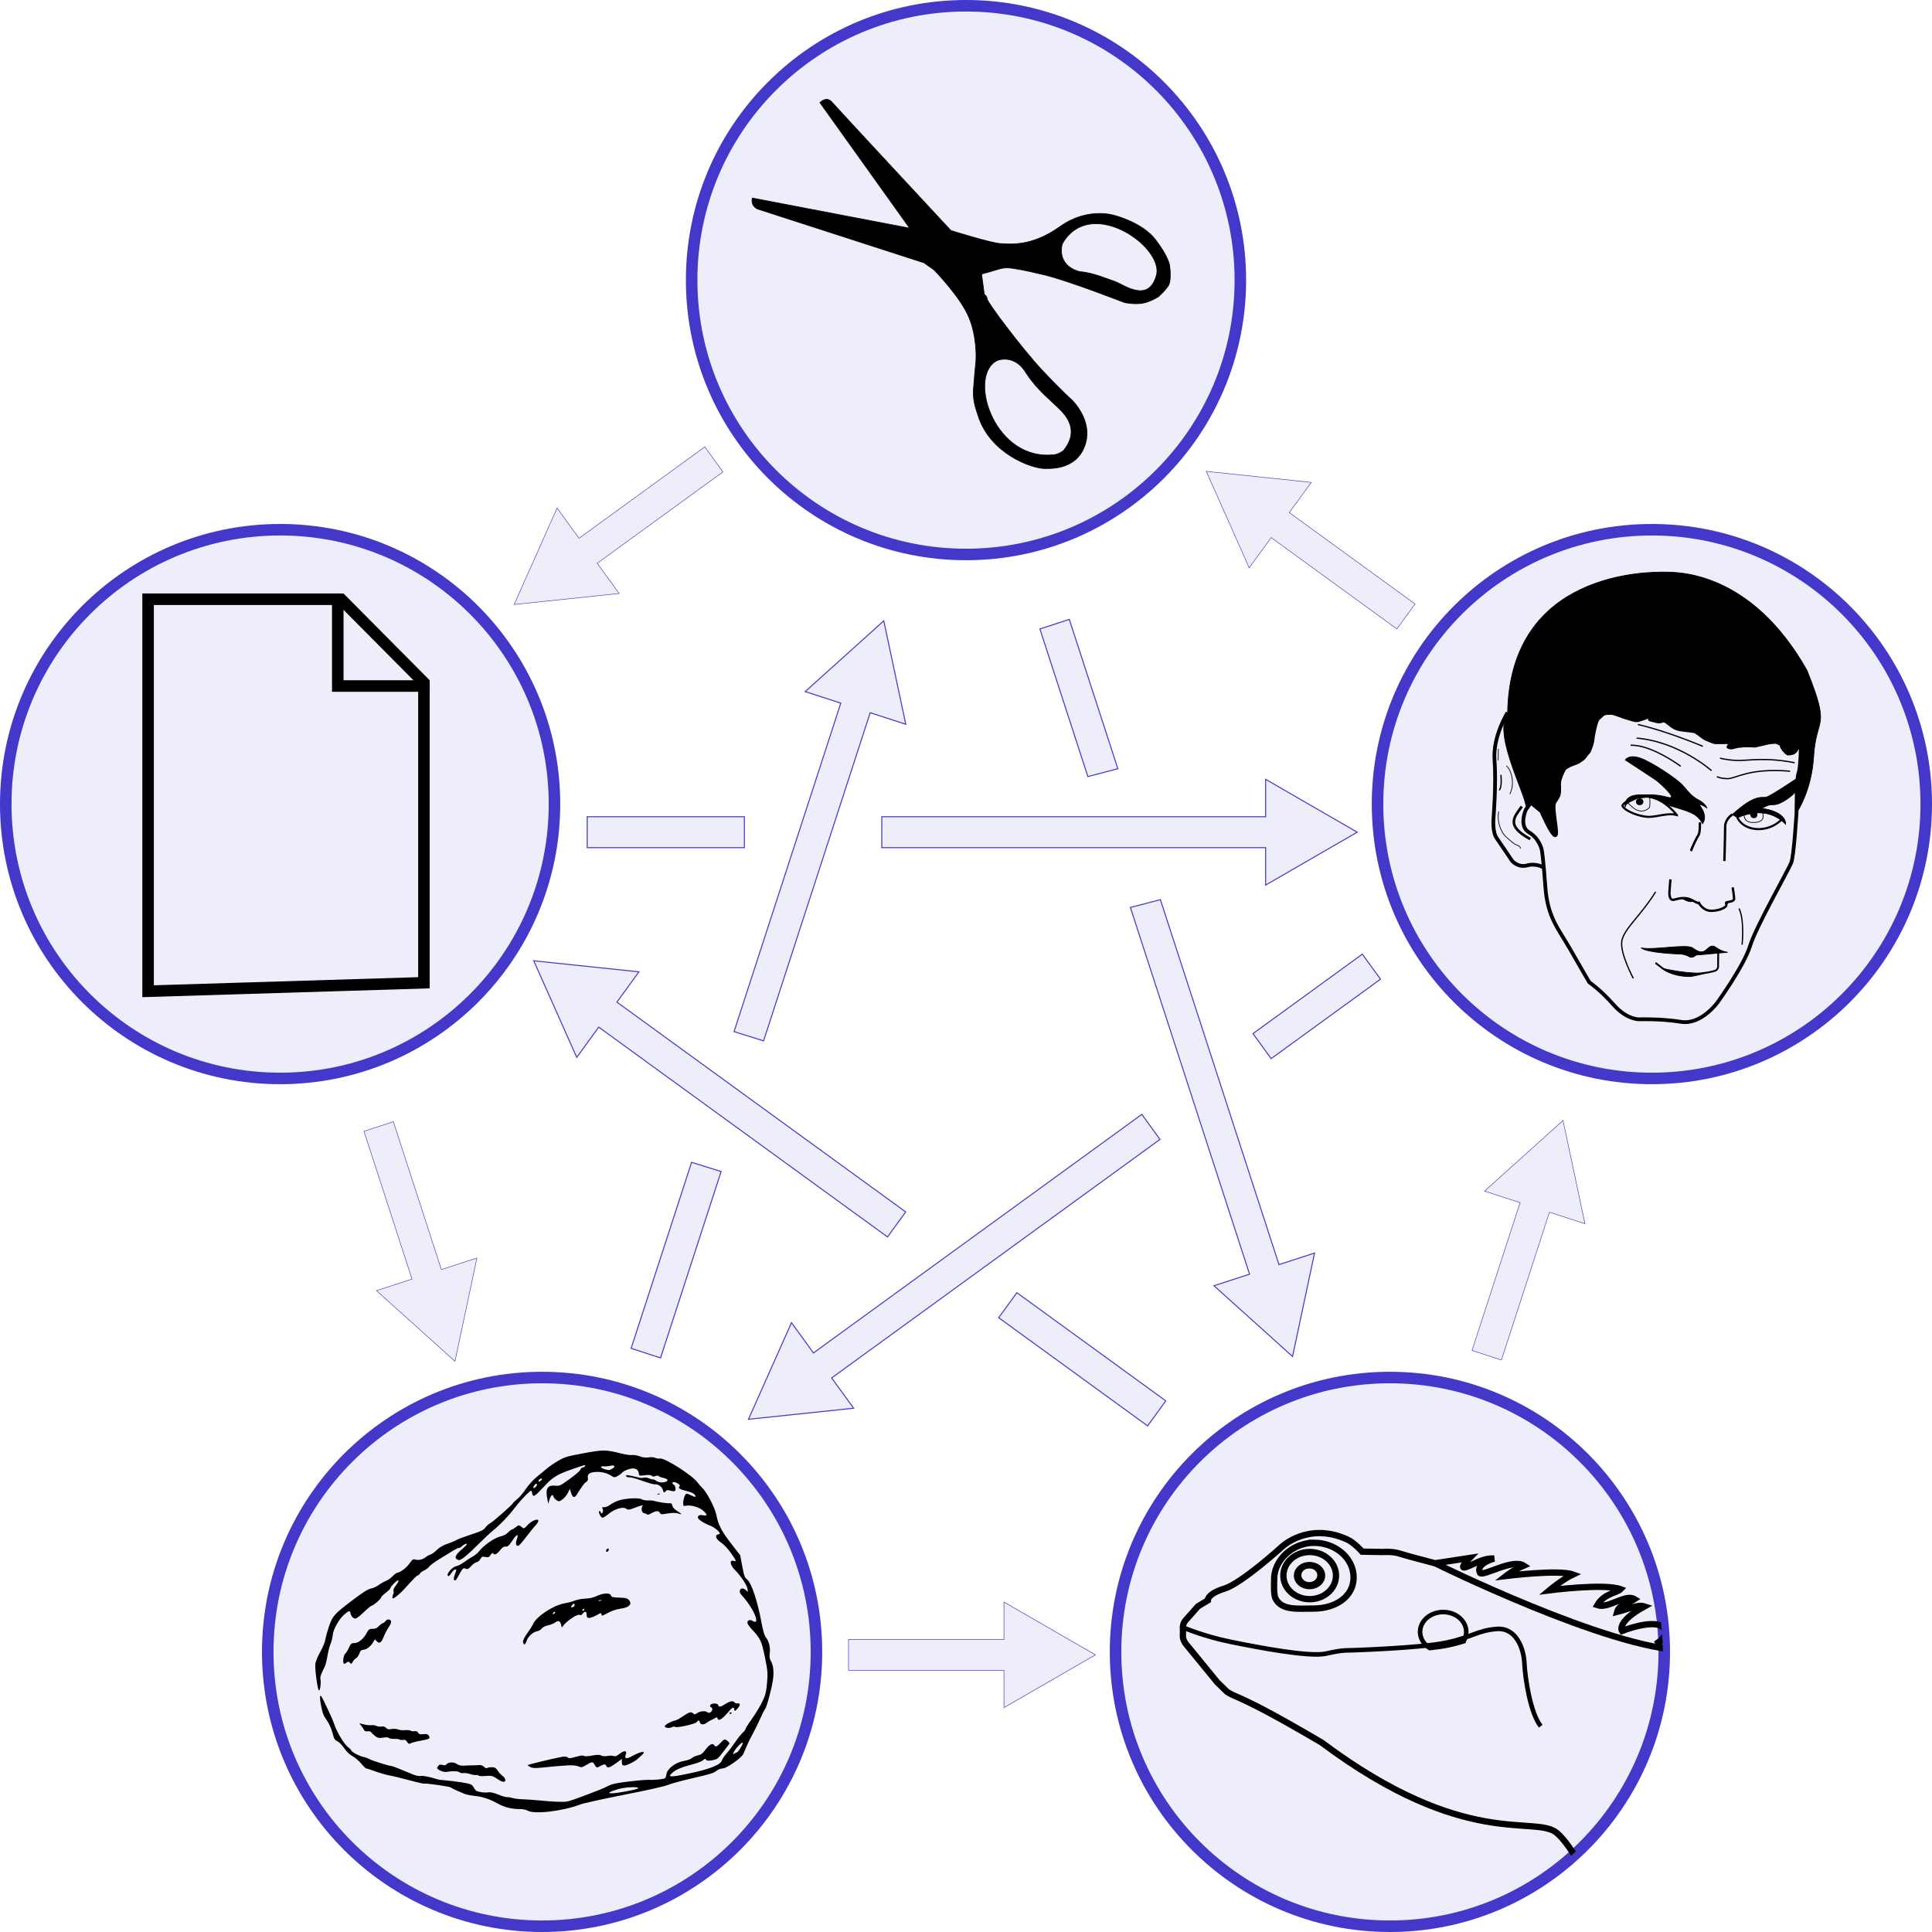 <?xml version="1.0" encoding="UTF-8"?>
<!-- Created with Inkscape (http://www.inkscape.org/) -->
<svg width="704.2mm" height="704.2mm" version="1.1" viewBox="0 0 704.2 704.2" xmlns="http://www.w3.org/2000/svg" xmlns:cc="http://creativecommons.org/ns#" xmlns:dc="http://purl.org/dc/elements/1.1/" xmlns:rdf="http://www.w3.org/1999/02/22-rdf-syntax-ns#">
 <defs>
  <clipPath id="clipPath4720">
   <ellipse cx="506.45" cy="195.97" rx="99.672" ry="97.989" fill="none" stroke="#f00" stroke-width="2.392"/>
  </clipPath>
 </defs>
 <g transform="translate(0 407.2)">
  <g transform="translate(102.1 -102.1)" fill="#4338ca" fill-opacity=".089" stroke="#4338ca" stroke-width="4.2">
   <circle cx="500" cy="-12.017" r="100"/>
   <circle cx="-9.6782e-8" cy="-12.017" r="100"/>
   <circle cx="250" cy="-203" r="100"/>
   <circle cx="95.491" cy="297" r="100"/>
   <circle cx="404.51" cy="297" r="100"/>
  </g>
  <path d="m280.58 195.26c-0.173 1.344-0.078 2.097 0.359 2.861 0.932 1.628 1.211 3.946 0.818 6.811-0.455 3.318-2.286 10.133-2.932 10.911-0.268 0.322-1.097 1.952-1.842 3.621-0.745 1.669-1.957 4.127-2.693 5.461s-1.699 3.295-2.14 4.357c-0.442 1.062-0.987 2.332-1.212 2.822-0.666 1.45-6.171 5.309-7.549 5.292-0.745-9e-3 -1.567 0.316-2.301 0.912-0.927 0.752-2.499 1.236-8.353 2.568-3.966 0.903-8.118 2.025-9.227 2.495-1.299 0.55-6.976 1.829-15.946 3.592-7.661 1.506-14.843 3.089-15.96 3.518-6.564 2.519-16.978 3.719-19.397 2.233-0.475-0.292-1.618-0.525-2.541-0.519-3.145 0.021-5.75-0.622-8.328-2.055-2.963-1.647-5.588-2.491-8.719-2.802-1.21-0.12-2.706-0.435-3.325-0.699-0.619-0.264-1.909-0.816-2.867-1.226-0.958-0.41-1.875-0.892-2.037-1.07-0.304-0.334-8.739-1.579-9.604-1.417-0.267 0.05-1.722-0.232-3.232-0.626-6.301-1.644-7.845-2.023-9.995-2.455-1.244-0.25-3.493-0.913-4.999-1.474-1.506-0.561-2.876-0.994-3.045-0.963-0.169 0.032-1.024-0.795-1.899-1.836-0.875-1.042-2.284-2.243-3.132-2.67-0.96-0.483-2.097-1.578-3.016-2.902-0.811-1.169-1.956-2.326-2.545-2.572-0.926-0.386-1.162-0.798-1.753-3.053-0.444-1.692-1.183-3.316-2.107-4.627-1.199-1.701-1.524-2.555-2.059-5.414-0.684-3.659-0.342-4.502 0.806-1.982 0.388 0.852 1.307 2.772 2.042 4.267s1.665 3.688 2.066 4.875c0.951 2.809 3.535 7.061 4.914 8.085 0.598 0.444 1.118 0.975 1.157 1.179 0.11 0.589 2.825 2.07 4.406 2.404 0.793 0.167 1.844 0.549 2.335 0.849 0.864 0.527 7.424 2.572 7.94 2.475 0.23-0.043 3.825 1.367 8.043 3.154 0.883 0.374 2.066 0.594 2.63 0.488 0.891-0.167 3.445 0.34 6.051 1.199 0.435 0.144 1.805 0.328 3.044 0.411 1.239 0.082 3.874 0.405 5.856 0.717 2.943 0.464 3.701 0.737 4.136 1.49 0.293 0.507 0.707 1.129 0.921 1.382 0.486 0.577 3.272 1.017 4.744 0.75 0.628-0.114 2.133 0.233 3.474 0.802 1.301 0.552 2.735 0.979 3.186 0.949 0.451-0.03 1.386 0.121 2.078 0.335 0.692 0.214 2.242 0.412 3.446 0.441 1.204 0.028 3.729 0.199 5.613 0.379 5.95 0.569 9.386 0.712 10.818 0.449 0.764-0.14 3.277-0.979 5.586-1.865 2.309-0.885 4.962-1.901 5.895-2.256 0.933-0.355 2.495-1.051 3.47-1.546 1.411-0.716 2.877-1.039 7.184-1.582 2.977-0.375 6.217-0.659 7.202-0.63 2.784 0.082 6.043-0.258 6.409-0.668 0.182-0.204 0.408-0.903 0.501-1.553 0.272-1.891 3.332-4.179 6.244-4.67 1.407-0.237 2.591-0.661 3.046-1.091 0.41-0.387 1.377-0.822 2.149-0.966 1.107-0.207 1.695-0.652 2.777-2.102 1.425-1.91 2.601-2.497 3.165-1.581 0.462 0.751 1.006 0.553 2.241-0.815 0.591-0.655 1.246-1.222 1.457-1.262 0.648-0.121 2.097 1.181 1.777 1.597-0.162 0.211-1.187 1.555-2.277 2.988-1.857 2.441-2.104 2.628-3.909 2.966-1.38 0.258-2.022 0.206-2.262-0.185-0.293-0.476-0.427-0.457-1.062 0.153-0.4 0.384-2.079 1.048-3.732 1.476-4.031 1.044-6.113 1.9-7.436 3.057-1.936 1.692-1.055 1.776 5.186 0.492 8.355-1.718 12.287-3.248 12.84-4.996 0.167-0.528 0.961-1.695 1.765-2.595 0.804-0.9 2.184-2.715 3.066-4.035s2.103-2.853 2.713-3.408c0.61-0.555 1.078-1.171 1.041-1.37-0.037-0.199 0.934-1.746 2.158-3.438 1.224-1.692 2.919-4.452 3.767-6.134 1.289-2.558 1.599-3.715 1.899-7.082 0.327-3.681 0.262-4.491-0.769-9.516-1.221-5.95-1.586-6.734-4.663-10.021-0.857-0.916-1.618-1.981-1.69-2.367-0.187-0.997 0.808-1.466 1.809-0.851 3.251 1.996 0.397-4.749-3.972-9.387-1.573-1.67 7.9e-4 -3.345 1.634-1.74 0.755 0.742 0.759 0.737 0.53-0.6-0.236-1.375-2.502-4.736-4.665-6.917-1.76-1.776-1.954-3.713-0.319-3.196 1.105 0.35 0.936-0.091-1.166-3.052-0.996-1.403-2.546-3.028-3.445-3.61-1.843-1.194-2.462-2.726-1.198-2.962 0.421-0.079 0.745-0.245 0.722-0.371-0.14-0.748-1.961-2.234-3.478-2.838-2.784-1.108-4.649-2.397-4.516-3.122 0.136-0.74 0.706-0.907 2.183-0.641 1.363 0.246 1.271-0.33-0.277-1.727-1.355-1.223-4.423-2.132-6.124-1.814-1.133 0.212-1.18 0.168-1.141-1.067 0.046-1.477 0.68-3.2 1.215-3.299 0.2-0.037 1.039 0.272 1.864 0.688 1.087 0.548 1.471 0.602 1.395 0.196-0.148-0.791-1.362-1.451-3.585-1.948-2.1-0.47-2.877-1.03-2.237-1.614 0.302-0.275 0.135-0.555-0.612-1.028-1.065-0.675-2.079-0.729-1.962-0.104 0.037 0.198 0.259 0.434 0.494 0.525 0.547 0.211 0.87 1.893 0.439 2.285-0.18 0.164-0.921 0.12-1.647-0.098-0.948-0.285-1.413-0.258-1.655 0.096-0.549 0.802-0.937 0.671-1.134-0.383-0.192-1.028-1.731-2.162-2.753-2.027-0.62 0.082-1.654-0.214-6.051-1.731-1.534-0.529-3.109-0.902-3.5-0.829-0.391 0.073-0.854-0.1-1.028-0.384-0.387-0.63 0.402-0.54 4.829 0.552 0.479 0.118 1.187 0.098 1.575-0.044 0.387-0.142 1.185-0.04 1.773 0.227 0.588 0.267 1.262 0.45 1.498 0.405 0.236-0.044 0.783 0.189 1.216 0.518 1.278 0.972 4.323 0.682 4.122-0.392-0.037-0.198-0.704-0.497-1.482-0.664-0.778-0.167-1.566-0.47-1.752-0.673-0.186-0.204-0.721-0.194-1.189 0.021-0.545 0.251-1 0.214-1.264-0.103-0.262-0.314-1.188-0.394-2.535-0.221-2.053 0.265-2.127 0.239-2.248-0.797-0.184-1.579-1.676-2.089-3.878-1.326-0.943 0.327-1.885 0.828-2.094 1.112-0.208 0.285-0.933 0.842-1.61 1.239-1.127 0.66-1.329 0.659-2.375-5e-3 -1.685-1.071-3.662-1.546-5.833-1.4-2.2 0.148-3.001 0.801-2.734 2.228 0.112 0.6-0.105 1.088-0.627 1.407-0.706 0.432-1.27 1.192-3.495 4.715-0.776 1.229-1.439 0.99-1.989-0.717l-0.472-1.464-0.707 1.431c-0.673 1.363-2.252 2.881-3.175 3.054-0.595 0.111-2.01-1.083-2.147-1.812-0.181-0.97-0.977-0.229-1.416 1.32l-0.406 1.432-0.39-1.986c-0.708-3.602 0.143-4.916 2.988-4.612 1.48 0.158 1.756 0.026 5.285-2.524 2.048-1.48 3.776-2.979 3.841-3.332 0.065-0.353 0.433-0.701 0.819-0.773 0.386-0.072 0.775-0.323 0.866-0.558 0.201-0.521 0.341-0.553-3.982 0.924-5.932 2.028-7.649 3.017-10.449 6.021-4.18 4.483-4.56 4.697-4.92 2.772-0.163-0.874-0.237-0.896-0.964-0.291-1.384 1.151-3.922 3.953-5.658 6.247-1.97 2.603-5.174 5.916-7.606 7.865-0.945 0.757-3.293 2.956-5.219 4.886-3.684 3.692-6.051 5.685-6.955 5.854-0.298 0.056-0.808-0.119-1.132-0.389-0.789-0.655-0.106-1.761 2.414-3.91 1.242-1.059 1.667-1.622 1.229-1.627-0.369-4e-3 -1.061 0.368-1.539 0.827-0.478 0.459-0.983 0.756-1.122 0.661-0.139-0.095-1.317 0.482-2.616 1.282s-3.543 2.176-4.984 3.057c-1.441 0.88-2.923 2.004-3.292 2.496-0.369 0.492-1.197 1.113-1.84 1.38-0.642 0.266-1.327 0.77-1.521 1.119-0.194 0.349-0.562 0.673-0.817 0.721-0.42 0.079-1.242 0.905-4.843 4.87-1.775 1.954-3.969 3.72-4.322 3.478-0.175-0.12-0.113-0.713 0.139-1.317 0.252-0.604 0.318-1.252 0.147-1.44-0.171-0.188 0.2-1.022 0.824-1.853 1.593-2.121 1.266-2.677-0.532-0.904-0.827 0.816-1.474 1.64-1.438 1.832 0.036 0.192-0.713 0.946-1.665 1.675-0.952 0.729-1.702 1.479-1.667 1.666 0.081 0.432-2.77 2.923-3.501 3.06-0.303 0.057-1.56 1.093-2.794 2.303-1.234 1.21-2.568 2.261-2.965 2.335-0.803 0.15-1.712-0.781-1.937-1.986-0.189-1.008-0.515-0.931-2.247 0.532-1.881 1.589-4.034 5.413-4.194 7.447-0.071 0.901-0.432 2.358-0.803 3.237s-0.882 2.858-1.136 4.397c-0.253 1.54-0.655 3.199-0.892 3.687-1.561 3.212-1.813 3.939-1.654 4.789 0.253 1.351-0.087 4.059-0.519 4.14-0.489 0.091-1.579-7.777-1.348-9.738 0.098-0.834 0.905-2.789 1.793-4.346 0.888-1.556 1.726-3.58 1.862-4.496 0.136-0.917 0.752-3.13 1.369-4.917 1.309-3.792 1.863-4.394 8.978-9.761 3.463-2.612 5.248-3.722 6.306-3.92 0.811-0.152 2.054-0.716 2.76-1.254 0.707-0.538 1.879-1.204 2.604-1.481s1.819-1.039 2.431-1.695c0.611-0.656 1.427-1.252 1.814-1.324 1.267-0.237 3.303-1.817 4.461-3.463 0.968-1.374 1.266-1.575 1.998-1.343 1.172 0.371 2.833-8e-3 3.862-0.883 0.469-0.399 1.21-0.798 1.646-0.887 0.436-0.089 1.491-0.84 2.345-1.667 1.069-1.036 2.301-1.758 3.955-2.316 1.321-0.446 2.772-1.052 3.224-1.348 0.452-0.295 2.83-1.191 5.284-1.99 3.7-1.206 4.598-1.639 5.262-2.541 0.44-0.598 1.206-1.297 1.702-1.553 1.08-0.557 8.114-6.724 8.342-7.312 0.087-0.227 0.783-0.893 1.545-1.48 0.762-0.587 2.175-2.252 3.139-3.698 0.964-1.447 2.76-3.435 3.991-4.419s2.948-2.399 3.817-3.144c0.869-0.746 2.721-2.011 4.116-2.811 2.319-1.331 3.098-1.561 9.087-2.681 7.164-1.34 8.188-1.335 13.724 0.065 1.657 0.419 3.486 0.679 4.065 0.577 0.579-0.102 1.82 0.111 2.758 0.471 1.044 0.401 2.299 0.55 3.237 0.384 0.843-0.15 1.913-0.082 2.379 0.151 0.466 0.232 1.238 0.349 1.715 0.26 1.734-0.324 11.621 5.947 13.723 8.705 0.583 0.764 1.284 1.583 1.56 1.819 1.683 1.445 4.825 7.398 5.33 10.099 0.653 3.491 1.882 5.877 5.298 10.286l3.375 4.356 0.746 3.99c0.681 3.642 0.843 4.07 1.856 4.901 1.469 1.206 3.679 7.77 5.008 14.876 0.707 3.782 1.166 5.407 1.728 6.129 1.155 1.482 1.706 3.652 1.445 5.687zm-11.329 33.773c-0.757 0.798-1.567 1.872-1.801 2.387-0.391 0.861-0.375 0.906 0.2 0.553 0.344-0.211 0.763-0.41 0.931-0.442 0.499-0.093 2.242-2.9 2.14-3.445-0.058-0.312-0.616 0.047-1.47 0.947zm-46.824-101.96c-0.665 0.161-1.707 0.246-2.316 0.191-1.541-0.141-1.293 0.595 0.359 1.066 1.554 0.443 1.637 0.434 2.848-0.305 1.21-0.739 0.661-1.326-0.891-0.951zm3.349 117.74c-1.452 0.38-2.959 0.894-3.348 1.142-0.632 0.402-0.579 0.454 0.487 0.488 1.607 0.05 8.249-1.134 9.372-1.671 1.625-0.777-3.51-0.744-6.512 0.042zm-29.008-112.88c-0.301 0.185-0.513 0.52-0.471 0.744 0.053 0.283 0.296 0.231 0.794-0.168 0.798-0.64 0.538-1.105-0.322-0.576zm-1.399 1.708c-0.402 0.075-1.068 1.059-0.992 1.466 0.033 0.176 0.369 0.071 0.748-0.233 0.679-0.545 0.838-1.344 0.244-1.233zm73.414 81.958c-0.973 1.046-0.991 1.05-1.133 0.286-0.212-1.136-0.677-0.879-2.67 1.477-1.834 2.167-3.238 2.896-3.445 1.789-0.082-0.437-0.293-0.497-0.731-0.208-0.339 0.223-1.017 0.574-1.506 0.779-0.489 0.205-1.261 0.663-1.714 1.017-1.062 0.83-2.34 0.736-2.512-0.186-0.155-0.831-0.58-0.848-1.13-0.045-0.468 0.683-7.44 2.215-7.88 1.732-0.164-0.18-0.62-0.155-1.013 0.056-0.986 0.529-2.638 0.375-2.756-0.256-0.095-0.507 2.355-1.865 3.878-2.15 0.406-0.076 1.631-0.75 2.721-1.498 2.321-1.592 3.009-1.784 3.785-1.054 0.462 0.434 0.712 0.424 1.307-0.054 0.967-0.776 3.14-1.01 3.804-0.409 0.62 0.561 1.656 0.042 1.832-0.917 0.067-0.366-0.122-0.76-0.421-0.875-0.717-0.277-0.367-1.123 0.534-1.291 1.118-0.209 1.998 0.057 2.107 0.637 0.129 0.688 0.957 0.52 2.536-0.517 0.696-0.457 1.656-0.903 2.133-0.993 0.477-0.089 1.015 0.077 1.196 0.37 0.18 0.293 0.677 0.467 1.104 0.387 1.127-0.211 1.115 0.695-0.024 1.92zm-2.414 1.899c-0.186 0.169-0.372 0.126-0.414-0.097-0.042-0.223 0.096-0.437 0.307-0.476 0.21-0.039 0.396 4e-3 0.414 0.097 0.017 0.093-0.121 0.307-0.307 0.476zm-18.022-72.798c-0.133 0.026-0.784-0.118-1.444-0.319-0.695-0.212-2.224-0.176-3.627 0.085-2.103 0.391-2.471 0.354-2.768-0.276-0.393-0.834-1.458-0.748-3.215 0.259-0.73 0.418-1.281 0.548-1.478 0.347-0.173-0.176-0.636-0.375-1.029-0.442-0.831-0.141-1.227-1.63-0.664-2.494 0.403-0.619 0.135-0.556-3.713 0.864-1.147 0.423-1.641 0.431-2.119 0.034-1.108-0.92-4.144-0.052-6.456 1.847-1.29 1.06-2.163 1.541-2.441 1.347-0.705-0.494-1.401-2.298-0.921-2.388 0.233-0.044 0.476 0.2 0.54 0.541 0.091 0.488 0.212 0.504 0.567 0.077 0.258-0.31 0.295-0.874 0.087-1.314-0.311-0.659-0.23-0.762 0.561-0.706 0.544 0.039 1.438-0.328 2.171-0.89 0.686-0.526 2.086-1.228 3.112-1.562 2.49-0.809 7.391-1.06 8.417-0.43 0.447 0.275 1.466 0.459 2.265 0.41 0.798-0.049 1.858 0.045 2.355 0.21 1.312 0.435 4.867 0.949 5.649 0.818 0.461-0.077 0.729 0.193 0.854 0.863 0.119 0.638 0.763 1.338 1.862 2.024 0.924 0.577 1.571 1.07 1.437 1.096zm-8.185-7.203c-0.4 0.092-0.643 0.044-0.539-0.107 0.103-0.151 0.43-0.226 0.727-0.167 0.328 0.065 0.254 0.172-0.188 0.274zm-10.918 40.596c-0.509 0.479-1.564 0.842-3.085 1.062-1.415 0.205-3.133 0.769-4.429 1.455-2.552 1.351-2.374 1.311-2.515 0.559-0.082-0.436-0.294-0.497-0.732-0.212-1.403 0.916-3.367 1.69-3.995 1.575-0.459-0.084-0.67-0.437-0.667-1.117 5e-3 -1.295-0.628-1.512-1.411-0.482-0.436 0.572-0.766 0.72-1.1 0.492-0.818-0.56-5.527 2.728-6.347 4.431-0.115 0.239-0.318-0.129-0.45-0.819-0.279-1.452-1.055-1.749-2.191-0.837-0.432 0.347-1.582 0.806-2.556 1.02-1.101 0.242-1.971 0.683-2.301 1.165-0.292 0.426-1.057 0.873-1.701 0.994-1.52 0.284-3.367 1.983-3.83 3.524-0.442 1.47-1.05 1.687-1.279 0.458-0.11-0.587 0.404-1.691 1.482-3.183 0.908-1.256 1.853-2.756 2.1-3.333 1.217-2.841 7.32-6.88 11.551-7.646 1.381-0.25 3.086-0.708 3.79-1.017 0.704-0.31 2.384-0.621 3.734-0.691 1.539-0.08 2.959-0.376 3.809-0.792 2.676-1.312 5.361-1.456 5.577-0.299 0.093 0.5 0.744 0.669 2.734 0.71 2.898 0.06 3.586 0.301 4.181 1.465 0.301 0.589 0.207 0.979-0.368 1.52zm-11.058-1.898c-0.243 0.155-0.012 0.202 0.514 0.103 0.526-0.098 0.724-0.225 0.442-0.282-0.283-0.057-0.713 0.024-0.956 0.179zm-5.652 3.1c-0.186 0.169-0.324 0.384-0.307 0.476 0.017 0.093 0.204 0.136 0.414 0.097 0.21-0.039 0.348-0.254 0.307-0.476-0.042-0.223-0.228-0.266-0.414-0.097zm-3.476-1.922c-0.184 0.035-0.501 0.361-0.704 0.725-0.299 0.537-0.264 0.643 0.188 0.558 0.306-0.057 0.65-0.24 0.764-0.407 0.295-0.431 0.148-0.951-0.247-0.877zm-7.431 3.296c-0.223 0.326-0.212 0.508 0.027 0.463 0.51-0.095 0.878-0.632 0.575-0.84-0.129-0.088-0.4 0.081-0.602 0.376zm19.997-22.446c-0.198 0.181-0.47 0.254-0.603 0.162-0.325-0.223 0.018-1.058 0.469-1.143 0.489-0.091 0.579 0.575 0.134 0.98zm12.256 74.377c-0.42 0.374-1.145 1.017-1.612 1.429-1.224 1.079-4.155 2.433-4.948 2.288-0.5-0.092-0.675-0.425-0.665-1.263l0.014-1.139-1.69 1.244c-2.715 1.998-3.556 2.277-4.004 1.328-0.387-0.82-0.635-0.791-2.734 0.315-0.685 0.361-0.916 0.252-1.453-0.685-0.742-1.294-0.859-1.294-3.118 0.019-1.63 0.947-1.752 0.966-2.934 0.462-0.748-0.319-2.384-0.438-4.159-0.301-1.609 0.124-3.454 0.257-4.099 0.296-0.646 0.039-2.744 0.245-4.662 0.458-2.514 0.279-3.765 0.237-4.48-0.152-0.545-0.296-1.005-0.614-1.022-0.706-0.035-0.19 10.341-2.697 12.678-3.064 0.9-0.141 1.705-0.036 1.947 0.255 0.327 0.392 0.948 0.343 2.971-0.233 1.734-0.494 2.67-0.606 2.906-0.347 0.204 0.224 1.433 0.179 2.974-0.109 1.825-0.341 2.834-0.349 3.307-0.025 0.383 0.262 1.364 0.338 2.242 0.174 0.859-0.161 1.906-0.157 2.327 8e-3 0.602 0.236 1.083 0.055 2.257-0.85 1.737-1.339 2.758-1.134 2.145 0.431-0.539 1.375 0.25 1.6 2.068 0.59 3.571-1.984 5.772-2.233 3.743-0.422zm-38.632-83.85c-0.594 0.605-2.141 2.509-3.437 4.231-1.296 1.722-2.588 3.174-2.871 3.227-0.9 0.168-1.123-0.818-0.544-2.413 0.799-2.2-0.098-1.842-1.763 0.704-1.089 1.665-1.54 2.058-2.308 2.011-0.706-0.043-1.24 0.305-2.05 1.337-1.157 1.474-2.094 1.907-2.532 1.169-0.183-0.308-0.463-0.143-0.91 0.536-0.571 0.869-0.792 0.955-1.921 0.755-1.143-0.203-1.332-0.123-1.812 0.764-0.295 0.545-0.922 1.063-1.394 1.151-0.472 0.088-1.372 0.729-1.999 1.425-0.991 1.098-1.256 1.219-2.017 0.921-0.787-0.308-0.98-0.168-1.887 1.38-0.556 0.948-1.139 1.97-1.296 2.271-0.157 0.301-0.451 0.579-0.653 0.617-0.582 0.109-0.587-0.771-0.014-2.282 0.625-1.647 0.621-1.788-0.046-1.663-0.279 0.052-0.83 0.6-1.226 1.218-0.761 1.189-1.301 1.506-1.426 0.838-0.163-0.872 1.939-3.081 3.119-3.277 0.647-0.108 1.958-0.78 2.913-1.493 0.955-0.713 2.383-1.642 3.175-2.064s1.868-1.331 2.392-2.021c1.544-2.031 5.574-4.814 7.582-5.235 1.147-0.24 2.115-0.733 2.765-1.407 0.55-0.571 1.197-1.074 1.438-1.119 0.241-0.045 0.926-0.462 1.522-0.927 1.037-0.808 1.12-0.815 1.894-0.156 1.018 0.867 1.081 0.851 2.406-0.618 1.362-1.509 3.704-2.462 3.87-1.575 0.061 0.329-0.374 1.093-0.968 1.698zm-11.609 93.518c-0.378 0.071-1.475-0.425-2.438-1.101-1.562-1.097-2.017-1.209-4.231-1.035-1.364 0.107-2.509 0.042-2.543-0.143-0.035-0.186-0.402-0.274-0.816-0.197-0.414 0.077-1.43-0.089-2.257-0.369-0.827-0.28-1.908-0.434-2.402-0.342-0.494 0.092-1.141-0.035-1.44-0.283-0.565-0.469-2.65-0.546-4.616-0.169-0.652 0.125-1.716-0.09-2.467-0.497-1.25-0.678-1.292-0.759-0.791-1.506 0.451-0.672 0.697-0.748 1.646-0.514 0.778 0.192 1.214 0.132 1.441-0.199 0.596-0.87 2.656-0.966 3.74-0.173 0.687 0.502 1.629 0.709 2.857 0.627 1.008-0.068 2.456-0.121 3.218-0.12 0.762 1e-3 1.774-0.043 2.249-0.098 0.475-0.055 1.21 0.238 1.633 0.652 0.423 0.414 0.921 0.615 1.106 0.446 0.185-0.169 0.95-0.306 1.699-0.306 1.069 5.6e-4 1.532 0.261 2.155 1.21 0.436 0.665 1.219 1.523 1.739 1.907 1.177 0.869 1.451 2.037 0.518 2.212zm-27.465-15.673c-0.337 0.174-1.735 0.505-3.106 0.736-1.371 0.231-2.857 0.618-3.301 0.859-0.656 0.356-0.912 0.267-1.365-0.473-0.39-0.639-0.839-0.859-1.499-0.735-0.518 0.097-1.063 0.044-1.21-0.117-0.147-0.162-1.019-0.274-1.938-0.25-0.919 0.024-1.837-0.139-2.041-0.363-0.204-0.224-1.139-0.268-2.079-0.098-1.343 0.243-1.947 0.132-2.822-0.517-0.612-0.454-1.271-1.083-1.464-1.397-0.196-0.319-0.783-0.49-1.331-0.388-0.603 0.113-1.104-0.06-1.304-0.449-0.178-0.348-0.641-1.045-1.029-1.551l-0.705-0.919 1.721 0.424c0.947 0.233 2.153 0.352 2.681 0.265 0.528-0.087 1.341 0.032 1.807 0.264 0.466 0.232 1.324 0.333 1.907 0.224 0.669-0.125 1.264 0.056 1.613 0.49 0.401 0.5 0.943 0.615 1.983 0.42 0.787-0.147 1.846-0.079 2.353 0.151 0.507 0.23 1.65 0.349 2.539 0.264 0.889-0.085 1.847 4e-3 2.13 0.198 0.282 0.193 0.925 0.275 1.429 0.181 0.585-0.109 1.035 0.084 1.249 0.537 0.249 0.528 0.732 0.664 1.899 0.535 1.199-0.133 1.675 0.01 2.031 0.61 0.352 0.591 0.316 0.86-0.147 1.099zm-14.447-40.769c-0.525 0.732-1.321 2.234-1.768 3.337-0.985 2.427-1.581 2.863-2.588 1.897l-0.762-0.731-0.508 0.916c-0.851 1.534-2.389 2.775-3.557 2.869-0.889 0.072-1.195 0.346-1.555 1.391-0.246 0.716-0.772 1.47-1.169 1.676-0.397 0.206-0.956 0.799-1.242 1.319-0.486 0.883-0.555 0.906-1.044 0.348-0.42-0.479-0.662-0.486-1.223-0.036-0.385 0.309-0.808 0.486-0.942 0.395-0.522-0.357-0.204-3.024 0.429-3.602 0.368-0.336 1.004-1.355 1.412-2.264 0.667-1.484 0.873-1.653 2.018-1.652 1.466 7.9e-4 3.354-1.603 4.537-3.855 0.607-1.156 0.871-1.327 2.037-1.327 1.004 5.6e-4 1.579-0.247 2.294-0.989 0.525-0.544 1.172-1.03 1.438-1.08 0.266-0.05 0.725-0.407 1.019-0.794 0.638-0.838 1.833-0.721 2.005 0.196 0.067 0.359-0.307 1.251-0.832 1.983z" stroke-width=".389"/>
  <path d="m301.32-370.99c-1.348-0.01-2.474 1.178-2.474 1.178l32.709 45.773-57.348-10.98c-0.628 3.109 1.951 4.002 1.951 4.002l60.656 19.612 3.638 2.58s9.591 9.79 12.7 17.264c3.109 7.474 2.58 15.61 2.58 15.61s-0.616 6.567-0.897 10.262c-0.281 3.695 0.374 6.244 1.637 9.939 4.397 13.891 19.304 19.115 23.994 19.317 1.65-0.032 11.693 0.889 14.967-8.372s-4.958-16.838-4.958-16.838-3.087-2.62-10.477-10.477c-7.39-7.858-20.089-24.836-20.159-26.028-0.07-1.193-1.065-1.747-1.065-1.747l-0.992-7.408s4.101-1.125 6.681-1.918 5.622 0 5.622 0 1.984 0.132 10.716 2.249 29.104 10.054 29.104 10.054 3.506 0.728 6.416 0.265c2.91-0.463 5.887-2.381 5.887-2.381s2.183-1.852 3.572-3.903c1.389-2.05 0.529-7.607 0.529-7.607s-0.397-3.109-5.159-9.327-14.684-8.731-14.684-8.731-9.723-3.44-20.174 4.035c-10.451 7.474-18.389 6.284-21.63 6.152-3.241-0.132-18.058-4.763-18.058-4.763s-41.407-44.516-43.392-46.831c-0.62-0.723-1.279-0.975-1.892-0.98zm98.173 45.317c11.294 0.016 24.081 11.55 21.988 18.898-2.977 10.451-12.228 3.061-15.214 2.117-2.986-0.944-7.607-3.109-12.898-3.572-8.665-2.514-6.152-10.12-6.152-10.12 3.005-5.282 7.507-7.329 12.276-7.323zm-33.334 49.388c2.199-8e-3 5.419 0.861 7.946 5.194 4.256 6.455 8.821 9.609 12.816 13.751 3.521 3.65 5.426 8.746 0.655 14.405-1.939 1.354-2.733 1.503-4.952 1.596-21.05 0.881-29.938-29.526-18.996-34.523 0 0 1.027-0.417 2.531-0.423z" stroke="#000" stroke-opacity=".901" stroke-width=".265px"/>
  <g fill="none" stroke="#000">
   <path d="m154.52-158.14v109.15l-100.54 3.087v-142.88h70.034" stroke-width="4.2"/>
   <path d="m156.62-157.15h-33.501v-33.725" stroke-width="4.2"/>
   <path d="m123.73-189.39 31.402 31.625z" stroke-width="4.199"/>
  </g>
  <g fill="none" stroke="#000">
   <ellipse cx="477.24" cy="166.96" rx="3.506" ry="3.109" stroke-width="1.2"/>
   <g clip-path="url(#clipPath4720)">
    <g stroke-width="2.3">
     <path d="m447.14 209.35c-2.471-2.384-3.461-3.368-3.461-3.368l-10.945-13.377s-1.684-1.684-1.59-3.648c0.093-1.964 0-2.993 0-2.993s0-1.497 1.029-2.619c1.029-1.123 4.49-5.051 4.49-5.051l3.555-2.151s-0.281-2.339 6.08-4.303c6.361-1.964 20.954-15.248 20.954-15.248s9.671-9.241 23.945-2.597c2.454 1.142 5.292 4.366 5.292 4.366l7.541 0.132s3.572-0.265 5.953 0.529 13.097 3.572 13.097 3.572l12.568-1.918s-4.101 4.167-1.455 3.373c3.737-1.311 6.358-3.396 10.385-3.175 0 0-6.922 1.837-5.093 5.292 1.465 1.139 11.85-5.274 15.875-2.712-3.515 1.503-6.416 3.77-6.416 3.77s19.221-2.393 24.342-0.529c-3.809 1.798-8.533 5.755-8.533 5.755s20.029-2.574 25.929-0.397c-1.257 1.323-5.986 1.511-8.467 5.821 4.067 1.399 10.191-4.248 13.56-2.183-1.791 1.205-5.689 2.05-6.35 4.63 4.167-1.058 7.505-2.757 9.922-1.984-10.35 5.734-8.136 8.93-8.136 8.93s10.782-4.3 14.684-1.587c3.903 2.712-2.447 6.416-2.447 6.416l11.112-6.152s-1.31 36.149-10.249 57.692c-1.894 4.565-25.933 33.258-25.933 33.258s-5.979-11.86-10.939-16c-7.996-6.674-33.113 6.353-85.687-32.928-30.308-17.867-31.58-16.325-34.611-18.615z"/>
     <ellipse cx="477.31" cy="167.09" rx="4.564" ry="3.837"/>
     <ellipse cx="477.37" cy="167.09" rx="9.591" ry="8.599"/>
    </g>
    <path transform="matrix(.265 0 0 .265 0 -407.2)" d="m1807.2 2122c-19.768 0.069-38.406 11.009-47.985 26.882-3.798 6.293-6.171 13.362-6.627 20.837-1e-4 6.958-1.124 23.114 1.939 29.075 8.54 16.617 30.12 13.694 52.318 13.694 30.162 3e-4 54.967-16.415 54.967-42.769 3e-4 -26.354-24.451-47.719-54.613-47.719z" stroke-width="8.693"/>
    <path d="m561.58 221.99c-3.837-4.895-5.689-17.595-5.953-23.019-0.265-5.424-3.043-12.965-10.054-12.435-7.011 0.529-9.128 3.043-18.521 5.027-9.393 1.984-35.19 2.778-35.19 2.778s-2.437-0.24-8.423 1.163c-5.987 1.403-24.415-2.151-34.611-4.21-10.196-2.058-17.68-5.332-17.68-5.332" stroke-width="1.665"/>
    <path transform="matrix(.265 0 0 .265 0 -407.2)" d="m1985 2217.3a31.75 27.25 0 0 0-31.75 27.25 31.75 27.25 0 0 0 13.436 22.238c9.905-1.096 18.691-2.339 25.314-3.738 8.268-1.747 15.004-3.602 20.869-5.445a31.75 27.25 0 0 0 3.881-13.055 31.75 27.25 0 0 0-31.75-27.25z" stroke-width="6.293"/>
    <path d="m523.08 162.59s63.442 31.322 90.757 31.697c27.315 0.374 13.283-10.851 13.283-10.851" stroke-width="2.3"/>
   </g>
  </g>
  <g transform="translate(2.619 3.742)">
   <ellipse cx="595.03" cy="-118.71" rx="1.355" ry="1.256"/>
   <circle cx="636.66" cy="-114.01" r="1.286"/>
   <g stroke="#000">
    <path d="m633.11-113.96c-0.047 2.502 2.268 2.736 2.268 2.736s2.526 0.398 3.905-0.585c1.38-0.982 0.421-3.227 0.421-3.227z" fill="none" stroke-width=".265px"/>
    <path d="m628.83-114.06c5.94-4.373 19.434-2.198 19.41 3.531-7.6-7.717-17.493-2.339-17.493-2.339z" stroke-width=".265px"/>
    <path d="m646.67-112.11c-5.159 4.994-13.527 4.233-16.007-0.761-0.408-0.822 3.869-2.613 3.869-2.613" fill="none" stroke-width=".765"/>
    <path d="m628.83-114.06c8.209-7.554 10.734-6.01 12.231-6.291 1.497-0.281 11.085-6.735 11.085-6.735l-0.561 5.051s-2.198 2.339-5.239 3.742c-3.04 1.403-2.947-0.187-6.221 1.684-3.274 1.871-3.414 1.31-3.414 1.31" stroke-width=".265px"/>
    <path d="m608.6-113.85c-3.134-0.982-7.437 0.748-10.477 0.655-3.04-0.094-8.372-2.011-9.354-3.976-0.514-0.842 9.588-9.167 19.831 3.321z" fill="none" stroke-width=".765"/>
    <path transform="matrix(.265 0 0 .265 0 -407.2)" d="m2225.3 1096.2c-1.591-16.264 15.203-17.147 20.506-16.971 5.303 0.177 20.506-1.768 37.83 3.182 17.324 4.95-11.844-20.506-14.319-22.451-2.475-1.944-43.664-28.815-43.664-28.815s4.773-8.309 21.213-2.298c16.44 6.01 49.498 28.284 57.276 36.77s11.49 14.849 22.097 20.506c10.607 5.657 11.49 11.137 11.49 11.137s-5.657-4.773-10.96-4.95c7.425 8.485 10.607 18.738 5.127 26.516-7.601-15.203-20.683-17.147-45.962-25.102-0.617-0.194-1.24-0.378-1.869-0.55l-3.968-3.555-9.312-4.625-13-2.75-15.062 1.438-11.688 5.5-4.125 3.062z" stroke-width="1px"/>
    <path d="m591.95-119.81c-1.123 0.959-2.549 0.21-0.819 1.918 1.731 1.707 2.806 2.432 4.373 2.572 1.567 0.14 3.134-1.076 3.157-1.52 0.023-0.444 0.455-3.417-0.421-3.718-0.876-0.301-2.666-0.655-2.666-0.655z" fill="none" stroke-width=".265px"/>
    <path d="m595.6-65.438c4.443 0.935 16.511-1.544 18.709 0 2.198 1.544 3.414 1.871 4.724 0.889 1.31-0.982 2.058-2.385 4.022-0.935 1.964 1.45 4.069 1.637 4.069 1.637l-10.337 0.935s-1.169-0.094-1.59 0.374c-0.421 0.468-1.544 0.702-1.964 0.374-0.421-0.327-1.871-0.889-2.76-0.982-0.889-0.094-12.582-0.374-14.874-2.292z" stroke-width=".265px"/>
   </g>
   <g fill="none" stroke="#000">
    <path d="m623.66-63.847-0.047 5.005s0.14 0.842-0.702 1.544c-0.842 0.702-14.359 3.321-19.598-0.748-5.239-4.069 0.094 0.094 0.094 0.094" stroke-width=".665"/>
    <path d="m600.84-85.877c-5.426 8.793-11.787 13.657-12.348 18.148-0.561 4.49 4.21 13.377 4.21 13.377" stroke-width=".465"/>
    <path d="m631.24-79.797c2.058 4.116 1.123 13.19 1.123 13.19" stroke-width=".465"/>
    <path d="m652.2-114.69s-0.926 15.346-1.852 17.992c-0.926 2.646-12.832 23.283-15.081 30.559-2.249 7.276-11.906 20.638-11.906 20.638s-5.953 8.202-13.229 7.011-15.346-0.926-15.346-0.926-4.498 0.132-9.26-5.292-8.864-8.202-8.864-8.202-2.514-4.233-6.879-11.906c-4.366-7.673-8.334-11.642-9.128-22.886-0.794-11.245-1.323-13.494-1.323-13.494s-0.794-4.101-4.63-6.35c-3.836-2.249-1.191-8.202-1.191-8.202l1.852-2.646 3.837 3.175s3.704 8.599 5.027 8.731c1.323 0.132-1.455-10.054-0.265-12.039 1.191-1.984 1.587-1.984 1.72-3.969 0.132-1.984-0.265-2.646 0.265-4.498 0.529-1.852 1.587-3.704 1.587-3.704s0.661-0.794 2.646-1.587c1.984-0.794 2.381-0.794 3.175-1.455 0.794-0.661 0.926-0.397 1.852-1.72 0.926-1.323 1.191-1.058 1.72-2.514 0.529-1.455 0.926-2.778 0.926-3.44s1.096-6.763 2.031-7.605c0.935-0.842 1.59-1.59 2.245-1.871 0.655-0.281 2.9-0.187 2.9-0.187s1.497 0.374 2.9 0.935c1.403 0.561 1.59 0.561 3.087 1.029 1.497 0.468 2.619 0.842 3.368 0.655 0.748-0.187 2.9-0.935 2.9-0.935s5.987-3.835 7.39-3.274c-1.637 0.608-7.203 3.742-5.706 4.022 1.497 0.281 2.619 0.842 3.555 0.655 0.935-0.187 1.216-0.748 2.526 0.281 1.31 1.029 2.432 1.871 3.18 2.151 0.748 0.281 0.842 0.374 2.993 0.655 2.151 0.281 3.742 0.374 4.21 0.655 0.468 0.281 1.777 1.216 2.713 1.964 0.935 0.748 4.21 1.871 4.21 1.871s3.323 0.057 4.117-9e-3 1.191 0.198 1.257 0.529c0.066 0.331 0.066 0.331 0.066 0.728 0 0.397-0.926 0.397 0 0.595s1.125 0 1.654-0.132c0.529-0.132 1.587-0.397 2.183-0.397s0.529-0.132 1.521-0.132h2.117c2.315 0 0.992 0.265 2.381-0.066 1.389-0.331 0.926-0.198 1.521-0.331 0.595-0.132 0.529-0.132 1.125-0.265s0.529-0.198 1.125-0.265c0.595-0.066-0.066-0.132 1.058-0.198 1.125-0.066 1.257-0.198 1.654-0.132 0.397 0.066-0.066-0.397 1.191 0.198 1.257 0.595 1.323 0.463 1.389 0.728 0.066 0.265 0 0.198 0.132 0.661s0.066 0.265 0.463 0.794c0.397 0.529-0.132 0.132 0.529 0.728 0.661 0.595 0.595 0.794 0.926 0.86 0.331 0.066-0.066 0.397 0.992 0.198 1.058-0.198 1.191-0.198 1.521-0.463 0.331-0.265 0.331-0.132 0.661-0.661 0.331-0.529 0.463-0.794 0.86-1.125 0.397-0.331 0.992-1.125 0.992-1.125s-0.079 8.423-0.86 10.517c-0.781 2.094-0.728 14.486-0.728 14.486z" stroke-width="1.365"/>
    <g stroke-width=".465">
     <path d="m591.74-139.3c7.673-0.265 18.256 7.673 18.256 7.673"/>
     <path d="m649.85-129.84c-15.061-1.31-19.925 2.806-22.825 2.713-2.9-0.093-3.835-0.748-3.835-0.748"/>
     <path d="m593.91-141.91c15.528 1.31 27.315 11.88 27.315 11.88"/>
     <path d="m594.38-146.87c10.664 2.432 23.667 7.951 23.667 7.951"/>
     <path d="m651.54-132.93c-10.945-2.151-17.306-0.655-21.235-0.842-3.929-0.187-5.987-0.842-5.987-0.842"/>
    </g>
    <path d="m606.23-90.416c-0.331 4.3-0.331 4.3-0.331 4.3s-0.397 3.638 1.654 3.109c2.05-0.529 4.233-1.125 6.615 0.198 2.381 1.323 2.514 1.058 2.514 1.058s1.389 2.646 4.101 2.778c2.712 0.132 5.358-0.992 5.755-1.786 0.397-0.794-0.463-1.125 0.265-1.323 0.728-0.198 2.646-0.265 2.646-1.257 0-0.992-0.529-4.167-0.529-4.167" stroke-width=".865"/>
   </g>
   <g stroke="#000">
    <path d="m610.36-83.504c1.885 1.058 3.44 1.571 4.101 0.943-2.067-1.389-4.101-0.943-4.101-0.943z" stroke-width=".265px"/>
    <path d="m626.67-81.311c0.515-0.199 0.585-0.778 0.585-0.778l-0.585 0.234z" stroke-width=".265px"/>
    <path d="m628.83-114.06s-2.643 1.52-2.643 4.513c0 2.993-0.281 12.441-0.281 12.441" fill="none" stroke-width=".865"/>
    <path d="m616.97-111.18s0.14 3.695-0.514 4.63c-0.655 0.935-2.151 4.21-2.432 4.958s-0.315 0.81-0.315 0.81" fill="none" stroke-width=".865"/>
    <path d="m603.41-57.954s10.173 2.409 16.417 1.497c0 0-5.168 1.544-7.016 1.473-1.847-0.07-6.618-0.444-9.401-2.97z" stroke-width=".265px"/>
    <path d="m652.2-114.69s5.442-7.586 6.243-20.533c0.934-15.11 6.417-9.325-2.466-31.438-20.388-36.044-46.962-35.706-51.62-35.752-6.205-0.06-56.545-0.357-57.46 51.211-5.83 8.677 8.466 32.808 6.615 35.454l1.852-2.646 3.837 3.175s3.704 8.599 5.027 8.731c1.323 0.132-1.455-10.054-0.265-12.039 1.191-1.984 1.587-1.984 1.72-3.969 0.132-1.984-0.265-2.646 0.265-4.498 0.529-1.852 1.587-3.704 1.587-3.704s0.661-0.794 2.646-1.587c1.984-0.794 2.381-0.794 3.175-1.455 0.794-0.661 0.926-0.397 1.852-1.72 0.926-1.323 1.191-1.058 1.72-2.514 0.529-1.455 0.926-2.778 0.926-3.44s1.096-6.763 2.031-7.605c0.935-0.842 1.59-1.59 2.245-1.871 0.655-0.281 2.9-0.187 2.9-0.187s1.497 0.374 2.9 0.935c1.403 0.561 1.59 0.561 3.087 1.029 1.497 0.468 2.619 0.842 3.368 0.655 0.748-0.187 2.9-0.935 2.9-0.935s5.987-3.835 7.39-3.274c-1.637 0.608-7.203 3.742-5.706 4.022 1.497 0.281 2.619 0.842 3.555 0.655 0.935-0.187 1.216-0.748 2.526 0.281 1.31 1.029 2.432 1.871 3.18 2.151 0.748 0.281 0.842 0.374 2.993 0.655 2.151 0.281 3.742 0.374 4.21 0.655 0.468 0.281 1.777 1.216 2.713 1.964 0.935 0.748 4.21 1.871 4.21 1.871s3.323 0.057 4.117-9e-3 1.191 0.198 1.257 0.529c0.066 0.331 0.066 0.331 0.066 0.728 0 0.397-0.926 0.397 0 0.595s1.125 0 1.654-0.132c0.529-0.132 1.587-0.397 2.183-0.397s0.529-0.132 1.521-0.132h2.117c2.315 0 0.992 0.265 2.381-0.066 1.389-0.331 0.926-0.198 1.521-0.331 0.595-0.132 0.529-0.132 1.125-0.265s0.529-0.198 1.125-0.265c0.595-0.066-0.066-0.132 1.058-0.198 1.125-0.066 1.257-0.198 1.654-0.132 0.397 0.066-0.066-0.397 1.191 0.198 1.257 0.595 1.323 0.463 1.389 0.728 0.066 0.265 0 0.198 0.132 0.661s0.066 0.265 0.463 0.794c0.397 0.529-0.132 0.132 0.529 0.728 0.661 0.595 0.595 0.794 0.926 0.86 0.331 0.066-0.066 0.397 0.992 0.198 1.058-0.198 1.191-0.198 1.521-0.463 0.331-0.265 0.331-0.132 0.661-0.661 0.331-0.529 0.463-0.794 0.86-1.125s0.992-1.125 0.992-1.125-0.079 8.423-0.86 10.517c-0.781 2.094-0.728 14.486-0.728 14.486z" stroke-width=".265px"/>
   </g>
   <g fill="none" stroke="#000">
    <path d="m546.89-151.2s-5.424 8.599-4.763 17.33-0.397 21.431-0.397 21.431-0.397 4.763 1.191 7.011 5.556 8.202 5.556 8.202 2.117 2.646 5.556 1.72c3.44-0.926 5.966 0.792 5.966 0.792" stroke-width="1.365"/>
    <path d="m543.45-133.74 0.066-4.3" stroke-width=".265px"/>
    <path d="m543.85-122.89c1.125-1.455 0.595-5.622 0.595-5.622" stroke-width=".465"/>
    <path d="m543.65-115.15c-0.661 3.373 0.529 7.342 2.91 9.459 2.381 2.117 2.282 1.981 3.043 2.447s0.893 0.322 1.323 0.595c0.43 0.273 0.728 0.992 0.728 0.992" stroke-width=".265px"/>
    <path d="m547.7-121.52c1.871-3.508 0.748-8.606-1.263-10.29" stroke-width=".265"/>
    <path d="m555.14-105.1c-9.167-5.005-5.706-8.092-3.087-11.88" stroke-width=".965"/>
   </g>
  </g>
  <g fill="#4338ca" fill-opacity=".089" stroke="#4338ca">
   <path d="m399.27 195.98-33.331-19.244v13.614h-56.658v11.258h56.658v13.615z" stroke-width=".2"/>
   <g stroke-width=".191">
    <path d="m569.71 1.196-28.602 25.753 12.948 4.207-17.508 53.885 10.707 3.479 17.508-53.885 12.948 4.207z"/>
    <path d="m439.67-235.4 15.654 35.16 8.002-11.014 45.838 33.303 6.617-9.108-45.838-33.303 8.003-11.015z"/>
    <path d="m187.4-186.86 38.276-4.023-8.002-11.014 45.838-33.303-6.617-9.108-45.838 33.303-8.003-11.015z"/>
    <path d="m165.83 88.981 8.002-37.646-12.948 4.207-17.508-53.885-10.707 3.479 17.508 53.885-12.948 4.207z"/>
   </g>
   <g stroke-width="1.385">
    <path transform="matrix(.265 0 0 .265 0 -407.2)" d="m1740.8 1071.9v51.455h-527.95v42.551h527.95v51.459l125.98-72.732zm-933.13 51.455v42.551h216.2v-42.551z"/>
    <path transform="matrix(.265 0 0 .265 0 -407.2)" d="m1215.6 853.91-108.1 97.334 48.936 15.9-66.174 203.66-80.631 248.16 40.619 12.682 80.48-247.69 66.174-203.66 48.94 15.9zm-264.37 744.79-83.146 255.9 40.467 13.148 83.299-256.37z"/>
    <path transform="matrix(.265 0 0 .265 0 -407.2)" d="m734.11 1321.5 59.164 132.89 30.246-41.627 397.22 288.6 25.01-34.424-223.98-162.73-173.24-125.87 30.246-41.629zm664.53 456.51-25.01 34.422 204.81 148.8 25.01-34.424z"/>
    <path transform="matrix(.265 0 0 .265 0 -407.2)" d="m1873.8 1312.4-150.41 109.28 25.012 34.424 150.4-109.28zm-303.29 220.35-451.63 328.13-30.246-41.631-59.166 132.89 144.67-15.205-30.244-41.629 451.63-328.12z"/>
    <path transform="matrix(.265 0 0 .265 0 -407.2)" d="m1470.8 851.94-40.469 13.148 65.971 203.04 41.24-10.773zm125.24 385.45-41.24 10.773 163.88 504.39-48.938 15.9 108.1 97.334 30.244-142.29-48.938 15.902-66.174-203.66z"/>
   </g>
  </g>
 </g>
</svg>
